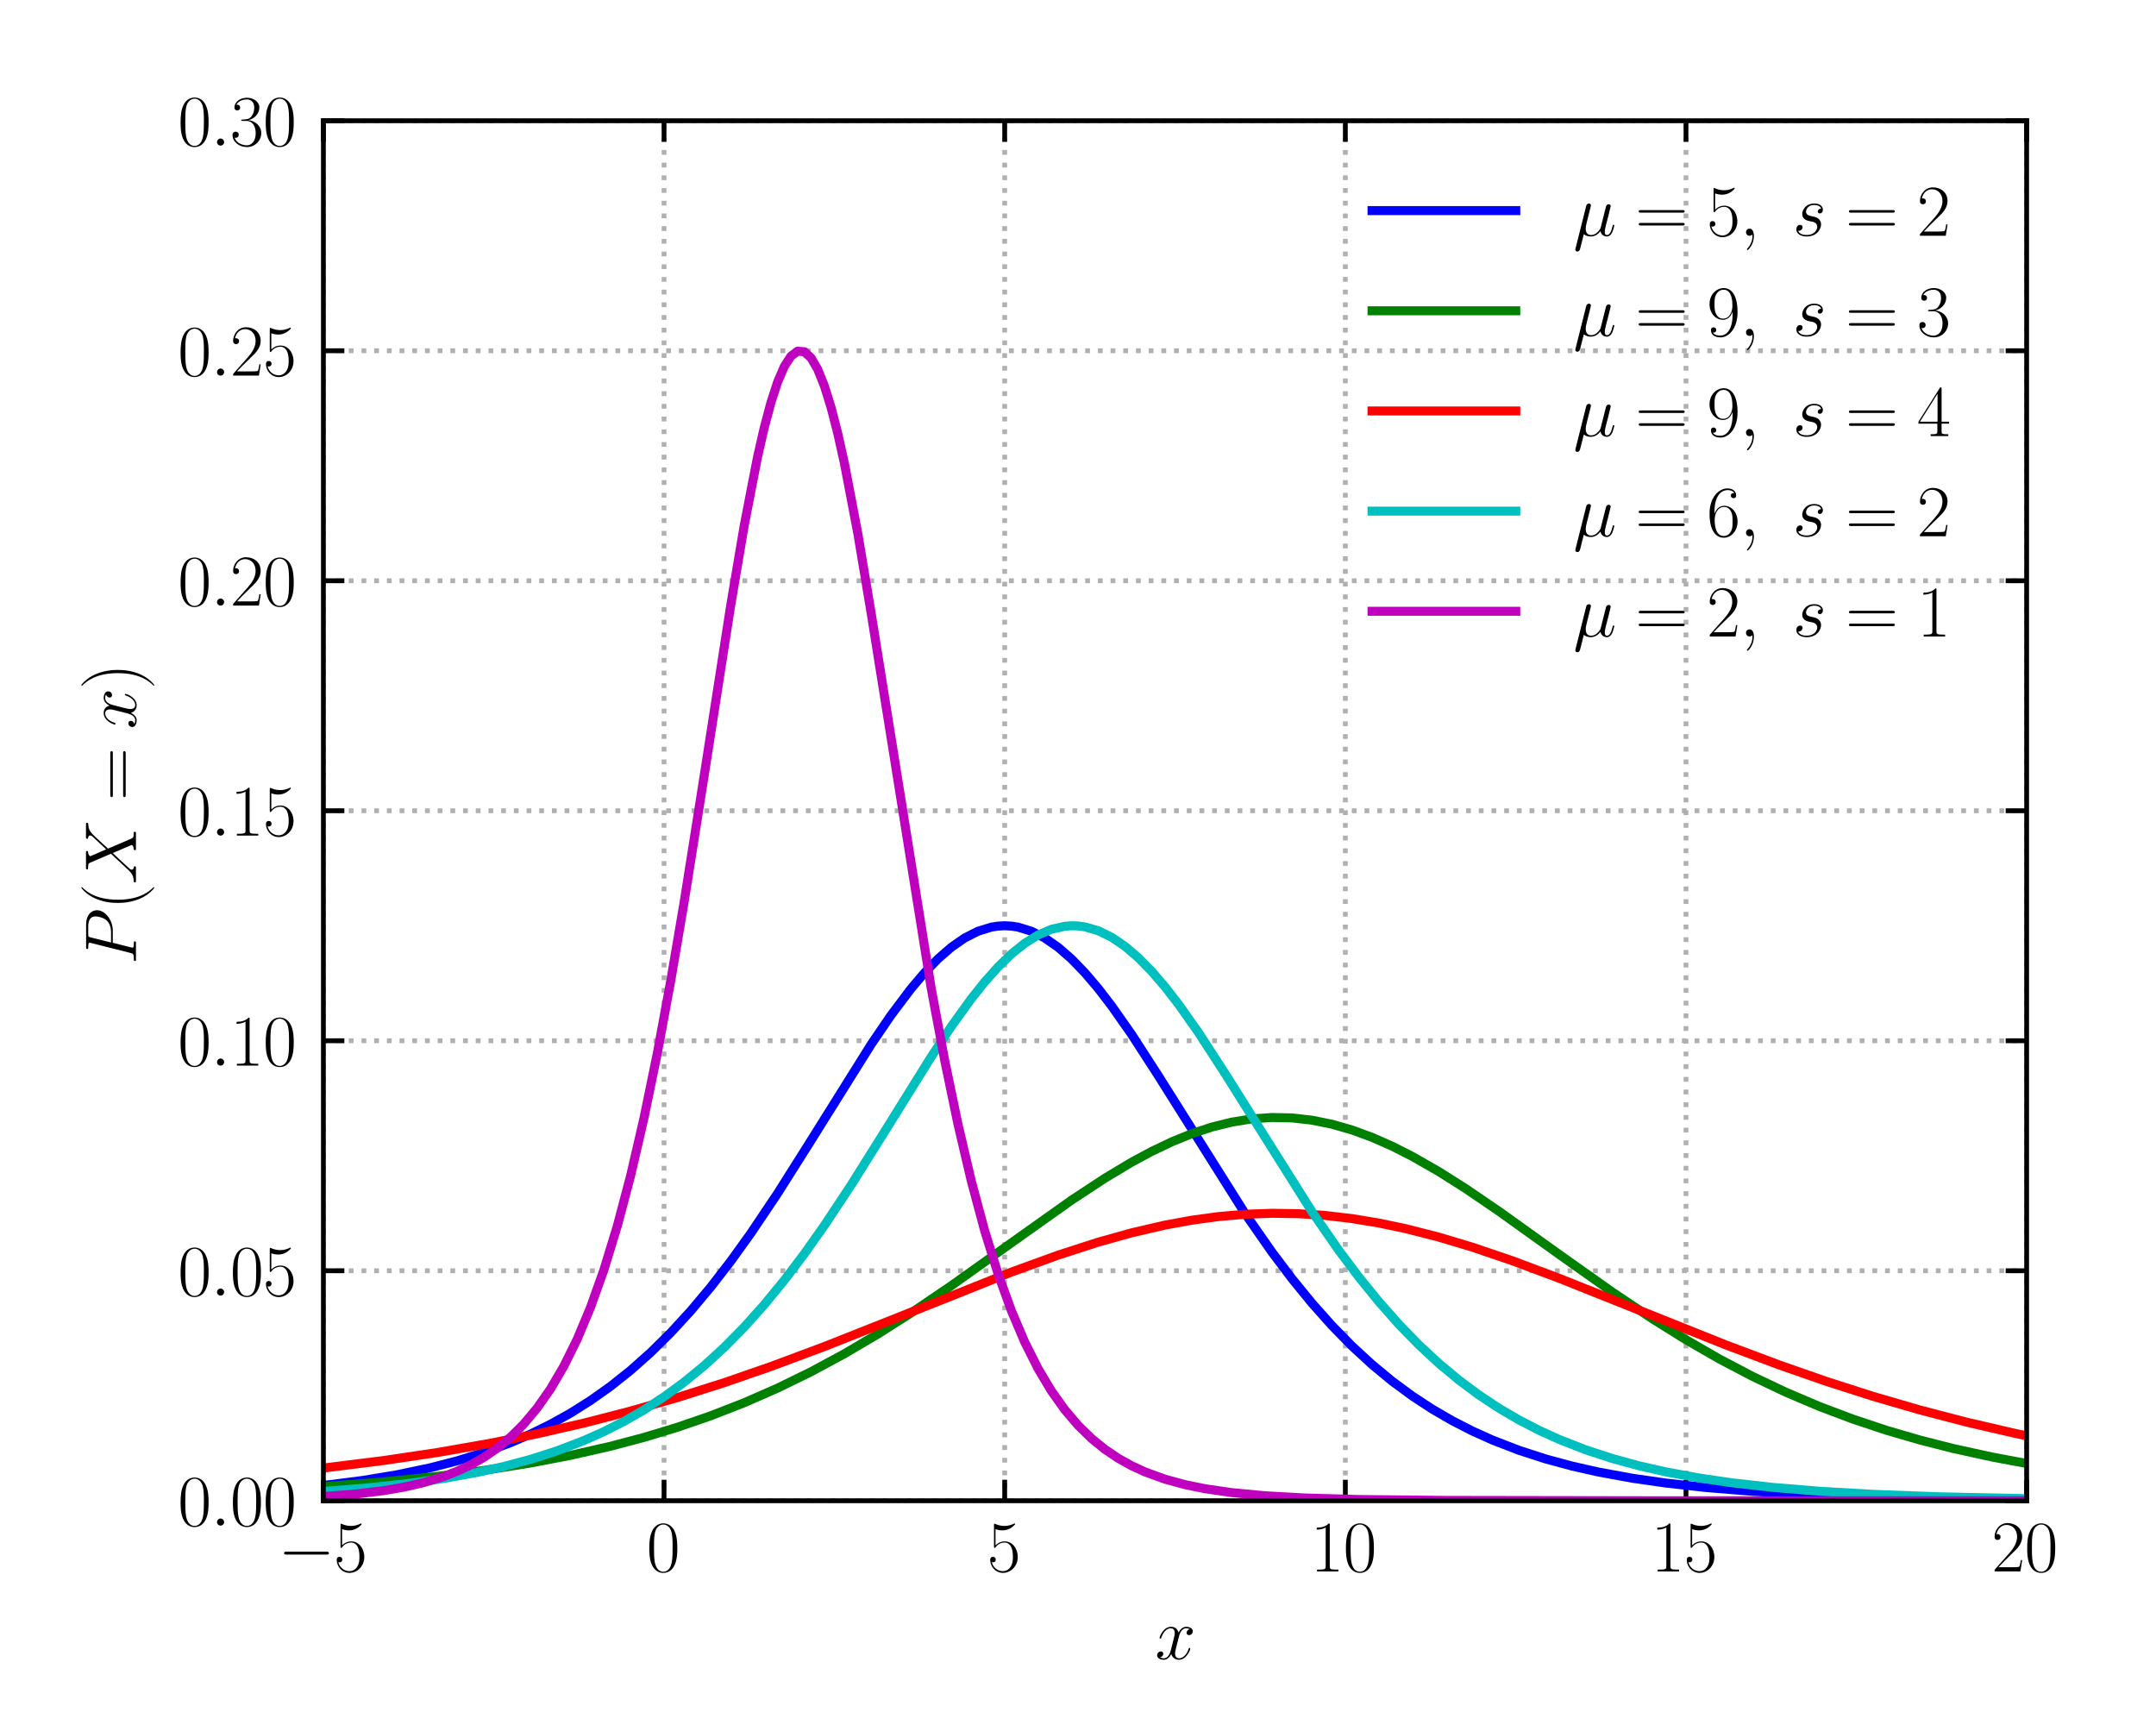<?xml version="1.0" encoding="utf-8" standalone="no"?>
<!DOCTYPE svg PUBLIC "-//W3C//DTD SVG 1.1//EN"
  "http://www.w3.org/Graphics/SVG/1.1/DTD/svg11.dtd">
<svg height="288pt" version="1.1" viewBox="0 0 360 288" width="360pt" xmlns="http://www.w3.org/2000/svg" xmlns:xlink="http://www.w3.org/1999/xlink">
 <defs>
  <style type="text/css">*{stroke-linecap:butt;stroke-linejoin:round;}</style>
 </defs>
 <rect width="100%" height="100%" fill="white" />
 <g id="figure_1">
  <g id="patch_1">
   <path d="M 0 288
L 360 288
L 360 0
L 0 0
z
" style="fill:none;"/>
  </g>
  <g id="axes_1">
   <g id="patch_2">
    <path d="M 54 250.56
L 338.4 250.56
L 338.4 20.16
L 54 20.16
z
" style="fill:#ffffff;"/>
   </g>
   <g id="matplotlib.axis_1">
    <g id="xtick_1">
     <g id="line2d_1">
      <path clip-path="url(#pa7ca30cc1c)" d="M 54 250.56
L 54 20.16
" style="fill:none;stroke:#b0b0b0;stroke-dasharray:0.8,1.32;stroke-dashoffset:0;stroke-width:0.8;"/>
     </g>
     <g id="line2d_2">
      <defs>
       <path d="M 0 0
L 0 -3.5
" id="m17aea28cc7" style="stroke:#000000;stroke-width:0.8;"/>
      </defs>
      <g>
       <use style="stroke:#000000;stroke-width:0.8;" x="54" xlink:href="#m17aea28cc7" y="250.56"/>
      </g>
     </g>
     <g id="line2d_3">
      <defs>
       <path d="M 0 0
L 0 3.5
" id="m91fd6c6155" style="stroke:#000000;stroke-width:0.8;"/>
      </defs>
      <g>
       <use style="stroke:#000000;stroke-width:0.8;" x="54" xlink:href="#m91fd6c6155" y="20.16"/>
      </g>
     </g>
     <g id="text_1">
      <!-- $\mathdefault{−5}$ -->
      <g transform="translate(46.424 262.362)scale(0.12 -0.12)">
       <defs>
        <path d="M 4218 1472
C 4326 1472 4442 1472 4442 1600
C 4442 1728 4326 1728 4218 1728
L 755 1728
C 646 1728 531 1728 531 1600
C 531 1472 646 1472 755 1472
L 4218 1472
z
" id="CMSY10-0" transform="scale(0.016)"/>
        <path d="M 730 3692
C 794 3666 1056 3584 1325 3584
C 1920 3584 2246 3911 2432 4100
C 2432 4157 2432 4192 2394 4192
C 2387 4192 2374 4192 2323 4163
C 2099 4058 1837 3973 1517 3973
C 1325 3973 1037 3999 723 4139
C 653 4171 640 4171 634 4171
C 602 4171 595 4164 595 4037
L 595 2203
C 595 2089 595 2057 659 2057
C 691 2057 704 2070 736 2114
C 941 2401 1222 2522 1542 2522
C 1766 2522 2246 2382 2246 1289
C 2246 1085 2246 715 2054 421
C 1894 159 1645 25 1370 25
C 947 25 518 320 403 814
C 429 807 480 795 506 795
C 589 795 749 840 749 1038
C 749 1210 627 1280 506 1280
C 358 1280 262 1190 262 1011
C 262 454 704 -128 1382 -128
C 2042 -128 2669 440 2669 1264
C 2669 2030 2170 2624 1549 2624
C 1222 2624 947 2503 730 2274
L 730 3692
z
" id="CMR17-35" transform="scale(0.016)"/>
       </defs>
       <use transform="scale(0.996)" xlink:href="#CMSY10-0"/>
       <use transform="translate(77.487 0)scale(0.996)" xlink:href="#CMR17-35"/>
      </g>
     </g>
    </g>
    <g id="xtick_2">
     <g id="line2d_4">
      <path clip-path="url(#pa7ca30cc1c)" d="M 110.88 250.56
L 110.88 20.16
" style="fill:none;stroke:#b0b0b0;stroke-dasharray:0.8,1.32;stroke-dashoffset:0;stroke-width:0.8;"/>
     </g>
     <g id="line2d_5">
      <g>
       <use style="stroke:#000000;stroke-width:0.8;" x="110.88" xlink:href="#m17aea28cc7" y="250.56"/>
      </g>
     </g>
     <g id="line2d_6">
      <g>
       <use style="stroke:#000000;stroke-width:0.8;" x="110.88" xlink:href="#m91fd6c6155" y="20.16"/>
      </g>
     </g>
     <g id="text_2">
      <!-- $\mathdefault{0}$ -->
      <g transform="translate(107.954 262.362)scale(0.12 -0.12)">
       <defs>
        <path d="M 2688 2025
C 2688 2416 2682 3080 2413 3591
C 2176 4039 1798 4198 1466 4198
C 1158 4198 768 4058 525 3597
C 269 3118 243 2524 243 2025
C 243 1661 250 1106 448 619
C 723 -39 1216 -128 1466 -128
C 1760 -128 2208 -7 2470 600
C 2662 1042 2688 1559 2688 2025
z
M 1466 -26
C 1056 -26 813 325 723 812
C 653 1188 653 1738 653 2096
C 653 2588 653 2997 736 3387
C 858 3929 1216 4096 1466 4096
C 1728 4096 2067 3923 2189 3400
C 2272 3036 2278 2607 2278 2096
C 2278 1680 2278 1169 2202 792
C 2067 95 1690 -26 1466 -26
z
" id="CMR17-30" transform="scale(0.016)"/>
       </defs>
       <use transform="scale(0.996)" xlink:href="#CMR17-30"/>
      </g>
     </g>
    </g>
    <g id="xtick_3">
     <g id="line2d_7">
      <path clip-path="url(#pa7ca30cc1c)" d="M 167.76 250.56
L 167.76 20.16
" style="fill:none;stroke:#b0b0b0;stroke-dasharray:0.8,1.32;stroke-dashoffset:0;stroke-width:0.8;"/>
     </g>
     <g id="line2d_8">
      <g>
       <use style="stroke:#000000;stroke-width:0.8;" x="167.76" xlink:href="#m17aea28cc7" y="250.56"/>
      </g>
     </g>
     <g id="line2d_9">
      <g>
       <use style="stroke:#000000;stroke-width:0.8;" x="167.76" xlink:href="#m91fd6c6155" y="20.16"/>
      </g>
     </g>
     <g id="text_3">
      <!-- $\mathdefault{5}$ -->
      <g transform="translate(164.834 262.362)scale(0.12 -0.12)">
       <use transform="scale(0.996)" xlink:href="#CMR17-35"/>
      </g>
     </g>
    </g>
    <g id="xtick_4">
     <g id="line2d_10">
      <path clip-path="url(#pa7ca30cc1c)" d="M 224.64 250.56
L 224.64 20.16
" style="fill:none;stroke:#b0b0b0;stroke-dasharray:0.8,1.32;stroke-dashoffset:0;stroke-width:0.8;"/>
     </g>
     <g id="line2d_11">
      <g>
       <use style="stroke:#000000;stroke-width:0.8;" x="224.64" xlink:href="#m17aea28cc7" y="250.56"/>
      </g>
     </g>
     <g id="line2d_12">
      <g>
       <use style="stroke:#000000;stroke-width:0.8;" x="224.64" xlink:href="#m91fd6c6155" y="20.16"/>
      </g>
     </g>
     <g id="text_4">
      <!-- $\mathdefault{10}$ -->
      <g transform="translate(218.787 262.362)scale(0.12 -0.12)">
       <defs>
        <path d="M 1702 4058
C 1702 4192 1696 4192 1606 4192
C 1357 3916 979 3827 621 3827
C 602 3827 570 3827 563 3808
C 557 3795 557 3782 557 3648
C 755 3648 1088 3686 1344 3839
L 1344 461
C 1344 236 1331 160 781 160
L 589 160
L 589 0
C 896 0 1216 0 1523 0
C 1830 0 2150 0 2458 0
L 2458 160
L 2266 160
C 1715 160 1702 230 1702 458
L 1702 4058
z
" id="CMR17-31" transform="scale(0.016)"/>
       </defs>
       <use transform="scale(0.996)" xlink:href="#CMR17-31"/>
       <use transform="translate(45.69 0)scale(0.996)" xlink:href="#CMR17-30"/>
      </g>
     </g>
    </g>
    <g id="xtick_5">
     <g id="line2d_13">
      <path clip-path="url(#pa7ca30cc1c)" d="M 281.52 250.56
L 281.52 20.16
" style="fill:none;stroke:#b0b0b0;stroke-dasharray:0.8,1.32;stroke-dashoffset:0;stroke-width:0.8;"/>
     </g>
     <g id="line2d_14">
      <g>
       <use style="stroke:#000000;stroke-width:0.8;" x="281.52" xlink:href="#m17aea28cc7" y="250.56"/>
      </g>
     </g>
     <g id="line2d_15">
      <g>
       <use style="stroke:#000000;stroke-width:0.8;" x="281.52" xlink:href="#m91fd6c6155" y="20.16"/>
      </g>
     </g>
     <g id="text_5">
      <!-- $\mathdefault{15}$ -->
      <g transform="translate(275.667 262.362)scale(0.12 -0.12)">
       <use transform="scale(0.996)" xlink:href="#CMR17-31"/>
       <use transform="translate(45.69 0)scale(0.996)" xlink:href="#CMR17-35"/>
      </g>
     </g>
    </g>
    <g id="xtick_6">
     <g id="line2d_16">
      <path clip-path="url(#pa7ca30cc1c)" d="M 338.4 250.56
L 338.4 20.16
" style="fill:none;stroke:#b0b0b0;stroke-dasharray:0.8,1.32;stroke-dashoffset:0;stroke-width:0.8;"/>
     </g>
     <g id="line2d_17">
      <g>
       <use style="stroke:#000000;stroke-width:0.8;" x="338.4" xlink:href="#m17aea28cc7" y="250.56"/>
      </g>
     </g>
     <g id="line2d_18">
      <g>
       <use style="stroke:#000000;stroke-width:0.8;" x="338.4" xlink:href="#m91fd6c6155" y="20.16"/>
      </g>
     </g>
     <g id="text_6">
      <!-- $\mathdefault{20}$ -->
      <g transform="translate(332.547 262.362)scale(0.12 -0.12)">
       <defs>
        <path d="M 2669 989
L 2554 989
C 2490 536 2438 459 2413 420
C 2381 369 1920 369 1830 369
L 602 369
C 832 619 1280 1072 1824 1597
C 2214 1967 2669 2402 2669 3035
C 2669 3790 2067 4224 1395 4224
C 691 4224 262 3604 262 3030
C 262 2780 448 2748 525 2748
C 589 2748 781 2787 781 3010
C 781 3207 614 3264 525 3264
C 486 3264 448 3258 422 3245
C 544 3790 915 4058 1306 4058
C 1862 4058 2227 3617 2227 3035
C 2227 2479 1901 2000 1536 1584
L 262 146
L 262 0
L 2515 0
L 2669 989
z
" id="CMR17-32" transform="scale(0.016)"/>
       </defs>
       <use transform="scale(0.996)" xlink:href="#CMR17-32"/>
       <use transform="translate(45.69 0)scale(0.996)" xlink:href="#CMR17-30"/>
      </g>
     </g>
    </g>
    <g id="text_7">
     <!-- $x$ -->
     <g transform="translate(192.874 276.989)scale(0.12 -0.12)">
      <defs>
       <path d="M 3034 2606
C 2829 2567 2752 2414 2752 2293
C 2752 2139 2874 2088 2963 2088
C 3155 2088 3290 2254 3290 2427
C 3290 2695 2982 2816 2714 2816
C 2323 2816 2106 2433 2048 2312
C 1901 2816 1504 2816 1389 2816
C 736 2816 390 1980 390 1839
C 390 1814 416 1782 461 1782
C 512 1782 525 1820 538 1846
C 755 2555 1184 2689 1370 2689
C 1658 2689 1715 2420 1715 2267
C 1715 2127 1677 1980 1600 1673
L 1382 798
C 1286 415 1101 64 762 64
C 730 64 570 64 435 147
C 666 192 717 383 717 460
C 717 588 621 664 499 664
C 346 664 179 530 179 326
C 179 57 480 -64 755 -64
C 1062 -64 1280 179 1414 441
C 1517 64 1837 -64 2074 -64
C 2726 -64 3072 773 3072 913
C 3072 945 3046 971 3008 971
C 2950 971 2944 939 2925 888
C 2752 326 2381 64 2093 64
C 1869 64 1747 230 1747 492
C 1747 632 1773 734 1875 1156
L 2099 2024
C 2195 2408 2413 2689 2707 2689
C 2720 2689 2899 2689 3034 2606
z
" id="CMMI12-78" transform="scale(0.016)"/>
      </defs>
      <use transform="scale(0.996)" xlink:href="#CMMI12-78"/>
     </g>
    </g>
   </g>
   <g id="matplotlib.axis_2">
    <g id="ytick_1">
     <g id="line2d_19">
      <path clip-path="url(#pa7ca30cc1c)" d="M 54 250.56
L 338.4 250.56
" style="fill:none;stroke:#b0b0b0;stroke-dasharray:0.8,1.32;stroke-dashoffset:0;stroke-width:0.8;"/>
     </g>
     <g id="line2d_20">
      <defs>
       <path d="M 0 0
L 3.5 0
" id="m763d8649db" style="stroke:#000000;stroke-width:0.8;"/>
      </defs>
      <g>
       <use style="stroke:#000000;stroke-width:0.8;" x="54" xlink:href="#m763d8649db" y="250.56"/>
      </g>
     </g>
     <g id="line2d_21">
      <defs>
       <path d="M 0 0
L -3.5 0
" id="m4bca8d9ed4" style="stroke:#000000;stroke-width:0.8;"/>
      </defs>
      <g>
       <use style="stroke:#000000;stroke-width:0.8;" x="338.4" xlink:href="#m4bca8d9ed4" y="250.56"/>
      </g>
     </g>
     <g id="text_8">
      <!-- $\mathdefault{0.00}$ -->
      <g transform="translate(29.689 254.711)scale(0.12 -0.12)">
       <defs>
        <path d="M 1178 307
C 1178 492 1024 619 870 619
C 685 619 557 466 557 313
C 557 128 710 0 864 0
C 1050 0 1178 153 1178 307
z
" id="CMMI12-3a" transform="scale(0.016)"/>
       </defs>
       <use transform="scale(0.996)" xlink:href="#CMR17-30"/>
       <use transform="translate(45.69 0)scale(0.996)" xlink:href="#CMMI12-3a"/>
       <use transform="translate(72.788 0)scale(0.996)" xlink:href="#CMR17-30"/>
       <use transform="translate(118.478 0)scale(0.996)" xlink:href="#CMR17-30"/>
      </g>
     </g>
    </g>
    <g id="ytick_2">
     <g id="line2d_22">
      <path clip-path="url(#pa7ca30cc1c)" d="M 54 212.16
L 338.4 212.16
" style="fill:none;stroke:#b0b0b0;stroke-dasharray:0.8,1.32;stroke-dashoffset:0;stroke-width:0.8;"/>
     </g>
     <g id="line2d_23">
      <g>
       <use style="stroke:#000000;stroke-width:0.8;" x="54" xlink:href="#m763d8649db" y="212.16"/>
      </g>
     </g>
     <g id="line2d_24">
      <g>
       <use style="stroke:#000000;stroke-width:0.8;" x="338.4" xlink:href="#m4bca8d9ed4" y="212.16"/>
      </g>
     </g>
     <g id="text_9">
      <!-- $\mathdefault{0.05}$ -->
      <g transform="translate(29.689 216.311)scale(0.12 -0.12)">
       <use transform="scale(0.996)" xlink:href="#CMR17-30"/>
       <use transform="translate(45.69 0)scale(0.996)" xlink:href="#CMMI12-3a"/>
       <use transform="translate(72.788 0)scale(0.996)" xlink:href="#CMR17-30"/>
       <use transform="translate(118.478 0)scale(0.996)" xlink:href="#CMR17-35"/>
      </g>
     </g>
    </g>
    <g id="ytick_3">
     <g id="line2d_25">
      <path clip-path="url(#pa7ca30cc1c)" d="M 54 173.76
L 338.4 173.76
" style="fill:none;stroke:#b0b0b0;stroke-dasharray:0.8,1.32;stroke-dashoffset:0;stroke-width:0.8;"/>
     </g>
     <g id="line2d_26">
      <g>
       <use style="stroke:#000000;stroke-width:0.8;" x="54" xlink:href="#m763d8649db" y="173.76"/>
      </g>
     </g>
     <g id="line2d_27">
      <g>
       <use style="stroke:#000000;stroke-width:0.8;" x="338.4" xlink:href="#m4bca8d9ed4" y="173.76"/>
      </g>
     </g>
     <g id="text_10">
      <!-- $\mathdefault{0.10}$ -->
      <g transform="translate(29.689 177.911)scale(0.12 -0.12)">
       <use transform="scale(0.996)" xlink:href="#CMR17-30"/>
       <use transform="translate(45.69 0)scale(0.996)" xlink:href="#CMMI12-3a"/>
       <use transform="translate(72.788 0)scale(0.996)" xlink:href="#CMR17-31"/>
       <use transform="translate(118.478 0)scale(0.996)" xlink:href="#CMR17-30"/>
      </g>
     </g>
    </g>
    <g id="ytick_4">
     <g id="line2d_28">
      <path clip-path="url(#pa7ca30cc1c)" d="M 54 135.36
L 338.4 135.36
" style="fill:none;stroke:#b0b0b0;stroke-dasharray:0.8,1.32;stroke-dashoffset:0;stroke-width:0.8;"/>
     </g>
     <g id="line2d_29">
      <g>
       <use style="stroke:#000000;stroke-width:0.8;" x="54" xlink:href="#m763d8649db" y="135.36"/>
      </g>
     </g>
     <g id="line2d_30">
      <g>
       <use style="stroke:#000000;stroke-width:0.8;" x="338.4" xlink:href="#m4bca8d9ed4" y="135.36"/>
      </g>
     </g>
     <g id="text_11">
      <!-- $\mathdefault{0.15}$ -->
      <g transform="translate(29.689 139.511)scale(0.12 -0.12)">
       <use transform="scale(0.996)" xlink:href="#CMR17-30"/>
       <use transform="translate(45.69 0)scale(0.996)" xlink:href="#CMMI12-3a"/>
       <use transform="translate(72.788 0)scale(0.996)" xlink:href="#CMR17-31"/>
       <use transform="translate(118.478 0)scale(0.996)" xlink:href="#CMR17-35"/>
      </g>
     </g>
    </g>
    <g id="ytick_5">
     <g id="line2d_31">
      <path clip-path="url(#pa7ca30cc1c)" d="M 54 96.96
L 338.4 96.96
" style="fill:none;stroke:#b0b0b0;stroke-dasharray:0.8,1.32;stroke-dashoffset:0;stroke-width:0.8;"/>
     </g>
     <g id="line2d_32">
      <g>
       <use style="stroke:#000000;stroke-width:0.8;" x="54" xlink:href="#m763d8649db" y="96.96"/>
      </g>
     </g>
     <g id="line2d_33">
      <g>
       <use style="stroke:#000000;stroke-width:0.8;" x="338.4" xlink:href="#m4bca8d9ed4" y="96.96"/>
      </g>
     </g>
     <g id="text_12">
      <!-- $\mathdefault{0.20}$ -->
      <g transform="translate(29.689 101.111)scale(0.12 -0.12)">
       <use transform="scale(0.996)" xlink:href="#CMR17-30"/>
       <use transform="translate(45.69 0)scale(0.996)" xlink:href="#CMMI12-3a"/>
       <use transform="translate(72.788 0)scale(0.996)" xlink:href="#CMR17-32"/>
       <use transform="translate(118.478 0)scale(0.996)" xlink:href="#CMR17-30"/>
      </g>
     </g>
    </g>
    <g id="ytick_6">
     <g id="line2d_34">
      <path clip-path="url(#pa7ca30cc1c)" d="M 54 58.56
L 338.4 58.56
" style="fill:none;stroke:#b0b0b0;stroke-dasharray:0.8,1.32;stroke-dashoffset:0;stroke-width:0.8;"/>
     </g>
     <g id="line2d_35">
      <g>
       <use style="stroke:#000000;stroke-width:0.8;" x="54" xlink:href="#m763d8649db" y="58.56"/>
      </g>
     </g>
     <g id="line2d_36">
      <g>
       <use style="stroke:#000000;stroke-width:0.8;" x="338.4" xlink:href="#m4bca8d9ed4" y="58.56"/>
      </g>
     </g>
     <g id="text_13">
      <!-- $\mathdefault{0.25}$ -->
      <g transform="translate(29.689 62.711)scale(0.12 -0.12)">
       <use transform="scale(0.996)" xlink:href="#CMR17-30"/>
       <use transform="translate(45.69 0)scale(0.996)" xlink:href="#CMMI12-3a"/>
       <use transform="translate(72.788 0)scale(0.996)" xlink:href="#CMR17-32"/>
       <use transform="translate(118.478 0)scale(0.996)" xlink:href="#CMR17-35"/>
      </g>
     </g>
    </g>
    <g id="ytick_7">
     <g id="line2d_37">
      <path clip-path="url(#pa7ca30cc1c)" d="M 54 20.16
L 338.4 20.16
" style="fill:none;stroke:#b0b0b0;stroke-dasharray:0.8,1.32;stroke-dashoffset:0;stroke-width:0.8;"/>
     </g>
     <g id="line2d_38">
      <g>
       <use style="stroke:#000000;stroke-width:0.8;" x="54" xlink:href="#m763d8649db" y="20.16"/>
      </g>
     </g>
     <g id="line2d_39">
      <g>
       <use style="stroke:#000000;stroke-width:0.8;" x="338.4" xlink:href="#m4bca8d9ed4" y="20.16"/>
      </g>
     </g>
     <g id="text_14">
      <!-- $\mathdefault{0.30}$ -->
      <g transform="translate(29.689 24.311)scale(0.12 -0.12)">
       <defs>
        <path d="M 1414 2157
C 1984 2157 2234 1662 2234 1090
C 2234 320 1824 25 1453 25
C 1114 25 563 194 390 693
C 422 680 454 680 486 680
C 640 680 755 782 755 948
C 755 1133 614 1216 486 1216
C 378 1216 211 1165 211 926
C 211 335 787 -128 1466 -128
C 2176 -128 2720 430 2720 1085
C 2720 1707 2208 2157 1600 2227
C 2086 2328 2554 2756 2554 3329
C 2554 3820 2048 4179 1472 4179
C 890 4179 378 3829 378 3329
C 378 3110 544 3072 627 3072
C 762 3072 877 3155 877 3321
C 877 3486 762 3569 627 3569
C 602 3569 570 3569 544 3557
C 730 3959 1235 4032 1459 4032
C 1683 4032 2106 3925 2106 3320
C 2106 3143 2080 2828 1862 2550
C 1670 2304 1453 2304 1242 2284
C 1210 2284 1062 2269 1037 2269
C 992 2263 966 2257 966 2208
C 966 2163 973 2157 1101 2157
L 1414 2157
z
" id="CMR17-33" transform="scale(0.016)"/>
       </defs>
       <use transform="scale(0.996)" xlink:href="#CMR17-30"/>
       <use transform="translate(45.69 0)scale(0.996)" xlink:href="#CMMI12-3a"/>
       <use transform="translate(72.788 0)scale(0.996)" xlink:href="#CMR17-33"/>
       <use transform="translate(118.478 0)scale(0.996)" xlink:href="#CMR17-30"/>
      </g>
     </g>
    </g>
    <g id="text_15">
     <!-- $P(X=x)$ -->
     <g transform="translate(22.701 161.025)rotate(-90)scale(0.12 -0.12)">
      <defs>
       <path d="M 1894 2023
L 2970 2023
C 3853 2023 4736 2673 4736 3401
C 4736 3898 4314 4352 3507 4352
L 1530 4352
C 1408 4352 1350 4352 1350 4231
C 1350 4167 1408 4167 1504 4167
C 1894 4167 1894 4116 1894 4046
C 1894 4034 1894 3995 1869 3899
L 1005 472
C 947 249 934 185 486 185
C 365 185 301 185 301 70
C 301 0 358 0 397 0
C 518 0 646 0 768 0
L 1517 0
C 1638 0 1773 0 1894 0
C 1946 0 2016 0 2016 121
C 2016 185 1958 185 1862 185
C 1478 185 1472 230 1472 293
C 1472 325 1478 369 1485 401
L 1894 2023
z
M 2355 3930
C 2413 4167 2438 4167 2688 4167
L 3322 4167
C 3802 4167 4198 4013 4198 3535
C 4198 3369 4115 2827 3821 2534
C 3712 2419 3405 2176 2822 2176
L 1920 2176
L 2355 3930
z
" id="CMMI12-50" transform="scale(0.016)"/>
       <path d="M 1958 -1561
C 1958 -1555 1958 -1542 1939 -1523
C 1645 -1224 858 -407 858 1581
C 858 3569 1632 4379 1946 4697
C 1946 4704 1958 4717 1958 4736
C 1958 4755 1939 4768 1914 4768
C 1843 4768 1299 4296 986 3594
C 666 2887 576 2199 576 1588
C 576 1128 621 351 1005 -471
C 1312 -1135 1837 -1600 1914 -1600
C 1946 -1600 1958 -1587 1958 -1561
z
" id="CMR17-28" transform="scale(0.016)"/>
       <path d="M 3040 2596
L 2438 3994
C 2522 4147 2714 4172 2790 4179
C 2829 4179 2899 4179 2899 4292
C 2899 4364 2842 4364 2803 4364
C 2694 4364 2566 4364 2458 4364
L 2086 4364
C 1696 4364 1414 4364 1408 4364
C 1357 4364 1293 4364 1293 4243
C 1293 4179 1350 4179 1434 4179
C 1805 4179 1830 4115 1894 3962
L 2656 2185
L 1267 693
C 1037 442 762 198 288 198
C 211 192 160 192 160 68
C 160 48 166 0 237 0
C 326 0 422 0 512 0
L 813 0
C 1018 0 1242 0 1440 0
C 1485 0 1562 0 1562 115
C 1562 179 1517 185 1478 185
C 1350 198 1267 268 1267 370
C 1267 479 1344 557 1530 748
L 2099 1368
C 2240 1516 2579 1886 2720 2026
L 3392 453
C 3398 441 3424 377 3424 370
C 3424 313 3283 198 3078 198
C 3040 198 2970 198 2970 71
C 2970 0 3034 0 3066 0
C 3174 0 3302 0 3411 0
L 4115 0
C 4230 0 4352 0 4461 0
C 4506 0 4576 0 4576 130
C 4576 198 4512 198 4454 198
C 4070 198 4058 230 3949 465
L 3104 2441
L 3917 3316
C 3981 3381 4128 3542 4186 3606
C 4461 3896 4717 4160 5235 4160
C 5299 4179 5363 4179 5363 4292
C 5363 4364 5306 4364 5280 4364
C 5190 4364 5094 4364 5005 4364
L 4710 4364
C 4506 4364 4282 4364 4083 4364
C 4038 4364 3962 4364 3962 4249
C 3962 4185 4006 4179 4045 4179
C 4147 4167 4256 4116 4256 3994
L 4250 3982
C 4243 3937 4230 3873 4160 3797
L 3040 2596
z
" id="CMMI12-58" transform="scale(0.016)"/>
       <path d="M 4115 2017
C 4211 2017 4307 2017 4307 2125
C 4307 2240 4198 2240 4090 2240
L 512 2240
C 403 2240 294 2240 294 2125
C 294 2017 390 2017 486 2017
L 4115 2017
z
M 4090 896
C 4198 896 4307 896 4307 1011
C 4307 1119 4211 1119 4115 1119
L 486 1119
C 390 1119 294 1119 294 1011
C 294 896 403 896 512 896
L 4090 896
z
" id="CMR17-3d" transform="scale(0.016)"/>
       <path d="M 1683 1581
C 1683 2040 1638 2817 1254 3639
C 947 4303 422 4768 346 4768
C 326 4768 301 4761 301 4729
C 301 4717 307 4710 314 4697
C 621 4378 1402 3568 1402 1584
C 1402 -407 627 -1217 314 -1537
C 307 -1549 301 -1556 301 -1568
C 301 -1600 326 -1600 346 -1600
C 416 -1600 960 -1128 1274 -426
C 1594 281 1683 969 1683 1581
z
" id="CMR17-29" transform="scale(0.016)"/>
      </defs>
      <use transform="scale(0.996)" xlink:href="#CMMI12-50"/>
      <use transform="translate(76.426 0)scale(0.996)" xlink:href="#CMR17-28"/>
      <use transform="translate(111.707 0)scale(0.996)" xlink:href="#CMMI12-58"/>
      <use transform="translate(228.173 0)scale(0.996)" xlink:href="#CMR17-3d"/>
      <use transform="translate(327.562 0)scale(0.996)" xlink:href="#CMMI12-78"/>
      <use transform="translate(382.996 0)scale(0.996)" xlink:href="#CMR17-29"/>
     </g>
    </g>
   </g>
   <g id="line2d_40">
    <path clip-path="url(#pa7ca30cc1c)" d="M 54 248.007
L 60.692 247.15
L 66.268 246.224
L 71.845 245.055
L 76.306 243.905
L 80.767 242.524
L 85.228 240.874
L 88.574 239.431
L 91.92 237.789
L 95.266 235.926
L 98.612 233.818
L 101.958 231.444
L 105.304 228.779
L 108.649 225.805
L 111.995 222.502
L 115.341 218.859
L 118.687 214.871
L 122.033 210.543
L 125.379 205.891
L 129.84 199.246
L 135.416 190.419
L 145.454 174.38
L 148.8 169.472
L 152.146 165.032
L 154.376 162.408
L 156.607 160.104
L 158.838 158.158
L 161.068 156.607
L 163.299 155.477
L 165.529 154.79
L 166.645 154.618
L 167.76 154.56
L 168.875 154.618
L 169.991 154.79
L 172.221 155.477
L 174.452 156.607
L 176.682 158.158
L 178.913 160.104
L 181.144 162.408
L 183.374 165.032
L 185.605 167.932
L 188.951 172.701
L 193.412 179.602
L 207.911 202.626
L 212.372 209.027
L 215.718 213.466
L 219.064 217.568
L 222.409 221.326
L 225.755 224.741
L 229.101 227.823
L 232.447 230.589
L 235.793 233.058
L 239.139 235.251
L 242.485 237.193
L 245.831 238.906
L 249.176 240.413
L 253.638 242.139
L 258.099 243.583
L 262.56 244.787
L 267.021 245.789
L 272.598 246.806
L 278.174 247.609
L 284.866 248.352
L 292.673 248.988
L 301.595 249.495
L 312.748 249.906
L 327.247 250.214
L 338.4 250.348
L 338.4 250.348
" style="fill:none;stroke:#0000ff;stroke-linecap:square;stroke-width:1.5;"/>
   </g>
   <g id="line2d_41">
    <path clip-path="url(#pa7ca30cc1c)" d="M 54 248.197
L 64.038 247.41
L 72.96 246.498
L 80.767 245.497
L 88.574 244.261
L 95.266 242.979
L 101.958 241.458
L 107.534 239.981
L 113.111 238.292
L 118.687 236.37
L 124.264 234.195
L 129.84 231.752
L 135.416 229.028
L 140.993 226.02
L 146.569 222.735
L 152.146 219.193
L 158.838 214.656
L 167.76 208.297
L 178.913 200.38
L 184.489 196.711
L 188.951 194.04
L 192.296 192.239
L 195.642 190.643
L 198.988 189.28
L 202.334 188.173
L 205.68 187.344
L 209.026 186.806
L 212.372 186.571
L 215.718 186.643
L 219.064 187.02
L 222.409 187.695
L 225.755 188.656
L 229.101 189.886
L 232.447 191.36
L 235.793 193.056
L 240.254 195.609
L 244.715 198.433
L 250.292 202.233
L 260.329 209.423
L 269.252 215.738
L 275.944 220.209
L 281.52 223.682
L 287.096 226.89
L 292.673 229.819
L 298.249 232.464
L 303.826 234.831
L 309.402 236.933
L 314.979 238.788
L 320.555 240.415
L 326.132 241.836
L 332.824 243.298
L 338.4 244.338
L 338.4 244.338
" style="fill:none;stroke:#008000;stroke-linecap:square;stroke-width:1.5;"/>
   </g>
   <g id="line2d_42">
    <path clip-path="url(#pa7ca30cc1c)" d="M 54 245.097
L 64.038 243.846
L 72.96 242.519
L 81.882 240.96
L 89.689 239.385
L 97.496 237.596
L 105.304 235.581
L 113.111 233.332
L 120.918 230.85
L 128.725 228.146
L 137.647 224.817
L 148.8 220.399
L 168.875 212.385
L 176.682 209.551
L 183.374 207.387
L 188.951 205.829
L 194.527 204.538
L 198.988 203.722
L 203.449 203.114
L 207.911 202.726
L 212.372 202.565
L 216.833 202.634
L 221.294 202.932
L 225.755 203.453
L 230.216 204.188
L 234.678 205.122
L 240.254 206.546
L 245.831 208.217
L 252.522 210.49
L 260.329 213.413
L 271.482 217.866
L 288.212 224.559
L 297.134 227.904
L 304.941 230.626
L 312.748 233.128
L 320.555 235.397
L 328.362 237.433
L 336.169 239.24
L 338.4 239.717
L 338.4 239.717
" style="fill:none;stroke:#ff0000;stroke-linecap:square;stroke-width:1.5;"/>
   </g>
   <g id="line2d_43">
    <path clip-path="url(#pa7ca30cc1c)" d="M 54 249.003
L 61.807 248.374
L 68.499 247.637
L 74.075 246.841
L 79.652 245.834
L 84.113 244.842
L 88.574 243.648
L 93.035 242.217
L 97.496 240.507
L 100.842 239.013
L 104.188 237.314
L 107.534 235.388
L 110.88 233.212
L 114.226 230.762
L 117.572 228.017
L 120.918 224.957
L 124.264 221.564
L 127.609 217.829
L 130.955 213.75
L 134.301 209.333
L 137.647 204.6
L 142.108 197.866
L 147.685 188.975
L 155.492 176.439
L 158.838 171.387
L 162.184 166.742
L 164.414 163.947
L 166.645 161.446
L 168.875 159.28
L 171.106 157.489
L 173.336 156.103
L 175.567 155.148
L 177.798 154.643
L 178.913 154.562
L 180.028 154.597
L 181.144 154.747
L 183.374 155.388
L 185.605 156.474
L 187.835 157.985
L 190.066 159.892
L 192.296 162.163
L 194.527 164.756
L 196.758 167.631
L 200.104 172.37
L 204.565 179.247
L 219.064 202.293
L 223.525 208.72
L 226.871 213.18
L 230.216 217.305
L 233.562 221.086
L 236.908 224.524
L 240.254 227.628
L 243.6 230.414
L 246.946 232.902
L 250.292 235.113
L 253.638 237.071
L 256.984 238.799
L 260.329 240.319
L 264.791 242.06
L 269.252 243.516
L 273.713 244.732
L 278.174 245.743
L 283.751 246.769
L 289.327 247.58
L 296.019 248.331
L 303.826 248.973
L 312.748 249.485
L 323.901 249.9
L 338.4 250.21
L 338.4 250.21
" style="fill:none;stroke:#00bfbf;stroke-linecap:square;stroke-width:1.5;"/>
   </g>
   <g id="line2d_44">
    <path clip-path="url(#pa7ca30cc1c)" d="M 54 249.861
L 59.576 249.42
L 64.038 248.875
L 67.384 248.302
L 70.729 247.536
L 74.075 246.513
L 76.306 245.648
L 78.536 244.601
L 80.767 243.334
L 82.998 241.805
L 85.228 239.962
L 87.459 237.744
L 89.689 235.081
L 91.92 231.895
L 94.151 228.095
L 96.381 223.582
L 98.612 218.251
L 100.842 211.991
L 103.073 204.696
L 105.304 196.271
L 107.534 186.648
L 109.765 175.8
L 111.995 163.764
L 114.226 150.662
L 117.572 129.556
L 122.033 100.935
L 124.264 87.759
L 126.494 76.283
L 127.609 71.409
L 128.725 67.222
L 129.84 63.796
L 130.955 61.193
L 132.071 59.461
L 133.186 58.634
L 134.301 58.726
L 135.416 59.736
L 136.532 61.645
L 137.647 64.417
L 138.762 68.001
L 139.878 72.331
L 140.993 77.333
L 143.224 89.012
L 145.454 102.318
L 155.492 165.018
L 157.722 176.939
L 159.953 187.665
L 162.184 197.167
L 164.414 205.475
L 166.645 212.662
L 168.875 218.824
L 171.106 224.069
L 173.336 228.506
L 175.567 232.24
L 177.798 235.37
L 180.028 237.984
L 182.259 240.162
L 184.489 241.971
L 186.72 243.472
L 188.951 244.715
L 191.181 245.742
L 194.527 246.958
L 197.873 247.87
L 201.219 248.552
L 205.68 249.201
L 211.256 249.726
L 217.948 250.097
L 226.871 250.348
L 241.369 250.501
L 274.828 250.557
L 338.4 250.56
L 338.4 250.56
" style="fill:none;stroke:#bf00bf;stroke-linecap:square;stroke-width:1.5;"/>
   </g>
   <g id="patch_3">
    <path d="M 54 250.56
L 54 20.16
" style="fill:none;stroke:#000000;stroke-linecap:square;stroke-linejoin:miter;stroke-width:0.8;"/>
   </g>
   <g id="patch_4">
    <path d="M 338.4 250.56
L 338.4 20.16
" style="fill:none;stroke:#000000;stroke-linecap:square;stroke-linejoin:miter;stroke-width:0.8;"/>
   </g>
   <g id="patch_5">
    <path d="M 54 250.56
L 338.4 250.56
" style="fill:none;stroke:#000000;stroke-linecap:square;stroke-linejoin:miter;stroke-width:0.8;"/>
   </g>
   <g id="patch_6">
    <path d="M 54 20.16
L 338.4 20.16
" style="fill:none;stroke:#000000;stroke-linecap:square;stroke-linejoin:miter;stroke-width:0.8;"/>
   </g>
   <g id="legend_1">
    <g id="line2d_45">
     <path d="M 229.098 35.16
L 253.098 35.16
" style="fill:none;stroke:#0000ff;stroke-linecap:square;stroke-width:1.5;"/>
    </g>
    <g id="line2d_46"/>
    <g id="text_16">
     <!-- $\mu = 5,\ s = 2$ -->
     <g transform="translate(262.698 39.36)scale(0.12 -0.12)">
      <defs>
       <path d="M 922 140
C 1082 -6 1318 -64 1536 -64
C 1946 -64 2227 208 2374 405
C 2438 69 2707 -64 2931 -64
C 3123 -64 3277 50 3392 277
C 3494 493 3584 879 3584 903
C 3584 935 3558 960 3520 960
C 3462 960 3456 928 3430 834
C 3334 461 3213 64 2950 64
C 2765 64 2752 229 2752 358
C 2752 504 2810 735 2854 926
L 3034 1615
C 3059 1737 3130 2023 3162 2139
C 3200 2292 3270 2567 3270 2592
C 3270 2688 3194 2752 3098 2752
C 3040 2752 2906 2726 2854 2535
L 2406 760
C 2374 632 2374 619 2291 517
C 2214 409 1965 64 1562 64
C 1203 64 1088 326 1088 625
C 1088 811 1146 1034 1171 1143
L 1459 2293
C 1491 2414 1542 2618 1542 2657
C 1542 2759 1459 2816 1376 2816
C 1318 2816 1178 2797 1126 2592
L 198 -1107
C 192 -1139 179 -1177 179 -1216
C 179 -1312 256 -1376 352 -1376
C 538 -1376 576 -1228 621 -1050
L 922 140
z
" id="CMMI12-16" transform="scale(0.016)"/>
       <path d="M 1248 -31
C 1248 343 1126 619 864 619
C 659 619 557 453 557 313
C 557 172 653 0 870 0
C 954 0 1024 26 1082 83
C 1094 96 1101 96 1107 96
C 1120 96 1120 5 1120 -27
C 1120 -240 1082 -659 710 -1080
C 640 -1157 640 -1170 640 -1183
C 640 -1216 672 -1248 704 -1248
C 755 -1248 1248 -771 1248 -31
z
" id="CMMI12-3b" transform="scale(0.016)"/>
       <path d="M 1459 1280
C 1568 1261 1741 1223 1779 1216
C 1862 1192 2150 1090 2150 783
C 2150 586 1971 70 1229 70
C 1094 70 614 70 486 436
C 742 404 870 603 870 745
C 870 880 781 950 653 950
C 512 950 326 841 326 552
C 326 173 710 -64 1222 -64
C 2195 -64 2483 651 2483 984
C 2483 1079 2483 1258 2278 1462
C 2118 1616 1965 1648 1619 1718
C 1446 1756 1171 1814 1171 2101
C 1171 2229 1286 2689 1894 2689
C 2163 2689 2426 2589 2490 2368
C 2208 2368 2195 2125 2195 2119
C 2195 1984 2317 1946 2374 1946
C 2464 1946 2643 2015 2643 2281
C 2643 2545 2400 2816 1901 2816
C 1062 2816 838 2160 838 1899
C 838 1414 1312 1312 1459 1280
z
" id="CMMI12-73" transform="scale(0.016)"/>
      </defs>
      <use transform="scale(0.996)" xlink:href="#CMMI12-16"/>
      <use transform="translate(86.365 0)scale(0.996)" xlink:href="#CMR17-3d"/>
      <use transform="translate(185.754 0)scale(0.996)" xlink:href="#CMR17-35"/>
      <use transform="translate(231.445 0)scale(0.996)" xlink:href="#CMMI12-3b"/>
      <use transform="translate(305.222 0)scale(0.996)" xlink:href="#CMMI12-73"/>
      <use transform="translate(378.846 0)scale(0.996)" xlink:href="#CMR17-3d"/>
      <use transform="translate(478.235 0)scale(0.996)" xlink:href="#CMR17-32"/>
     </g>
    </g>
    <g id="line2d_47">
     <path d="M 229.098 51.885
L 253.098 51.885
" style="fill:none;stroke:#008000;stroke-linecap:square;stroke-width:1.5;"/>
    </g>
    <g id="line2d_48"/>
    <g id="text_17">
     <!-- $\mu = 9,\ s = 3$ -->
     <g transform="translate(262.698 56.085)scale(0.12 -0.12)">
      <defs>
       <path d="M 2253 1864
C 2253 464 1670 31 1190 31
C 1043 31 685 31 538 294
C 704 268 826 357 826 518
C 826 692 685 749 595 749
C 538 749 365 723 365 506
C 365 71 742 -128 1203 -128
C 1939 -128 2688 674 2688 2073
C 2688 3817 1971 4179 1485 4179
C 851 4179 243 3628 243 2778
C 243 1991 762 1408 1414 1408
C 1952 1408 2189 1903 2253 2112
L 2253 1864
z
M 1427 1510
C 1254 1510 1011 1542 813 1922
C 678 2169 678 2461 678 2771
C 678 3146 678 3405 858 3684
C 947 3817 1114 4032 1485 4032
C 2240 4032 2240 2885 2240 2632
C 2240 2182 2035 1510 1427 1510
z
" id="CMR17-39" transform="scale(0.016)"/>
      </defs>
      <use transform="scale(0.996)" xlink:href="#CMMI12-16"/>
      <use transform="translate(86.365 0)scale(0.996)" xlink:href="#CMR17-3d"/>
      <use transform="translate(185.754 0)scale(0.996)" xlink:href="#CMR17-39"/>
      <use transform="translate(231.445 0)scale(0.996)" xlink:href="#CMMI12-3b"/>
      <use transform="translate(305.222 0)scale(0.996)" xlink:href="#CMMI12-73"/>
      <use transform="translate(378.846 0)scale(0.996)" xlink:href="#CMR17-3d"/>
      <use transform="translate(478.235 0)scale(0.996)" xlink:href="#CMR17-33"/>
     </g>
    </g>
    <g id="line2d_49">
     <path d="M 229.098 68.609
L 253.098 68.609
" style="fill:none;stroke:#ff0000;stroke-linecap:square;stroke-width:1.5;"/>
    </g>
    <g id="line2d_50"/>
    <g id="text_18">
     <!-- $\mu = 9,\ s = 4$ -->
     <g transform="translate(262.698 72.809)scale(0.12 -0.12)">
      <defs>
       <path d="M 2150 4122
C 2150 4256 2144 4256 2029 4256
L 128 1254
L 128 1088
L 1779 1088
L 1779 457
C 1779 224 1766 160 1318 160
L 1197 160
L 1197 0
C 1402 0 1747 0 1965 0
C 2182 0 2528 0 2733 0
L 2733 160
L 2611 160
C 2163 160 2150 224 2150 457
L 2150 1088
L 2803 1088
L 2803 1254
L 2150 1254
L 2150 4122
z
M 1798 3703
L 1798 1254
L 256 1254
L 1798 3703
z
" id="CMR17-34" transform="scale(0.016)"/>
      </defs>
      <use transform="scale(0.996)" xlink:href="#CMMI12-16"/>
      <use transform="translate(86.365 0)scale(0.996)" xlink:href="#CMR17-3d"/>
      <use transform="translate(185.754 0)scale(0.996)" xlink:href="#CMR17-39"/>
      <use transform="translate(231.445 0)scale(0.996)" xlink:href="#CMMI12-3b"/>
      <use transform="translate(305.222 0)scale(0.996)" xlink:href="#CMMI12-73"/>
      <use transform="translate(378.846 0)scale(0.996)" xlink:href="#CMR17-3d"/>
      <use transform="translate(478.235 0)scale(0.996)" xlink:href="#CMR17-34"/>
     </g>
    </g>
    <g id="line2d_51">
     <path d="M 229.098 85.334
L 253.098 85.334
" style="fill:none;stroke:#00bfbf;stroke-linecap:square;stroke-width:1.5;"/>
    </g>
    <g id="line2d_52"/>
    <g id="text_19">
     <!-- $\mu = 6,\ s = 2$ -->
     <g transform="translate(262.698 89.534)scale(0.12 -0.12)">
      <defs>
       <path d="M 678 2176
C 678 3690 1395 4032 1811 4032
C 1946 4032 2272 4009 2400 3776
C 2298 3776 2106 3776 2106 3553
C 2106 3381 2246 3323 2336 3323
C 2394 3323 2566 3348 2566 3560
C 2566 3954 2246 4179 1805 4179
C 1043 4179 243 3390 243 1984
C 243 253 966 -128 1478 -128
C 2099 -128 2688 427 2688 1283
C 2688 2081 2170 2662 1517 2662
C 1126 2662 838 2407 678 1960
L 678 2176
z
M 1478 25
C 691 25 691 1200 691 1436
C 691 1896 909 2560 1504 2560
C 1613 2560 1926 2560 2138 2120
C 2253 1870 2253 1609 2253 1289
C 2253 944 2253 690 2118 434
C 1978 171 1773 25 1478 25
z
" id="CMR17-36" transform="scale(0.016)"/>
      </defs>
      <use transform="scale(0.996)" xlink:href="#CMMI12-16"/>
      <use transform="translate(86.365 0)scale(0.996)" xlink:href="#CMR17-3d"/>
      <use transform="translate(185.754 0)scale(0.996)" xlink:href="#CMR17-36"/>
      <use transform="translate(231.445 0)scale(0.996)" xlink:href="#CMMI12-3b"/>
      <use transform="translate(305.222 0)scale(0.996)" xlink:href="#CMMI12-73"/>
      <use transform="translate(378.846 0)scale(0.996)" xlink:href="#CMR17-3d"/>
      <use transform="translate(478.235 0)scale(0.996)" xlink:href="#CMR17-32"/>
     </g>
    </g>
    <g id="line2d_53">
     <path d="M 229.098 102.058
L 253.098 102.058
" style="fill:none;stroke:#bf00bf;stroke-linecap:square;stroke-width:1.5;"/>
    </g>
    <g id="line2d_54"/>
    <g id="text_20">
     <!-- $\mu = 2,\ s = 1$ -->
     <g transform="translate(262.698 106.258)scale(0.12 -0.12)">
      <use transform="scale(0.996)" xlink:href="#CMMI12-16"/>
      <use transform="translate(86.365 0)scale(0.996)" xlink:href="#CMR17-3d"/>
      <use transform="translate(185.754 0)scale(0.996)" xlink:href="#CMR17-32"/>
      <use transform="translate(231.445 0)scale(0.996)" xlink:href="#CMMI12-3b"/>
      <use transform="translate(305.222 0)scale(0.996)" xlink:href="#CMMI12-73"/>
      <use transform="translate(378.846 0)scale(0.996)" xlink:href="#CMR17-3d"/>
      <use transform="translate(478.235 0)scale(0.996)" xlink:href="#CMR17-31"/>
     </g>
    </g>
   </g>
  </g>
 </g>
 <defs>
  <clipPath id="pa7ca30cc1c">
   <rect height="230.4" width="284.4" x="54" y="20.16"/>
  </clipPath>
 </defs>
</svg>
